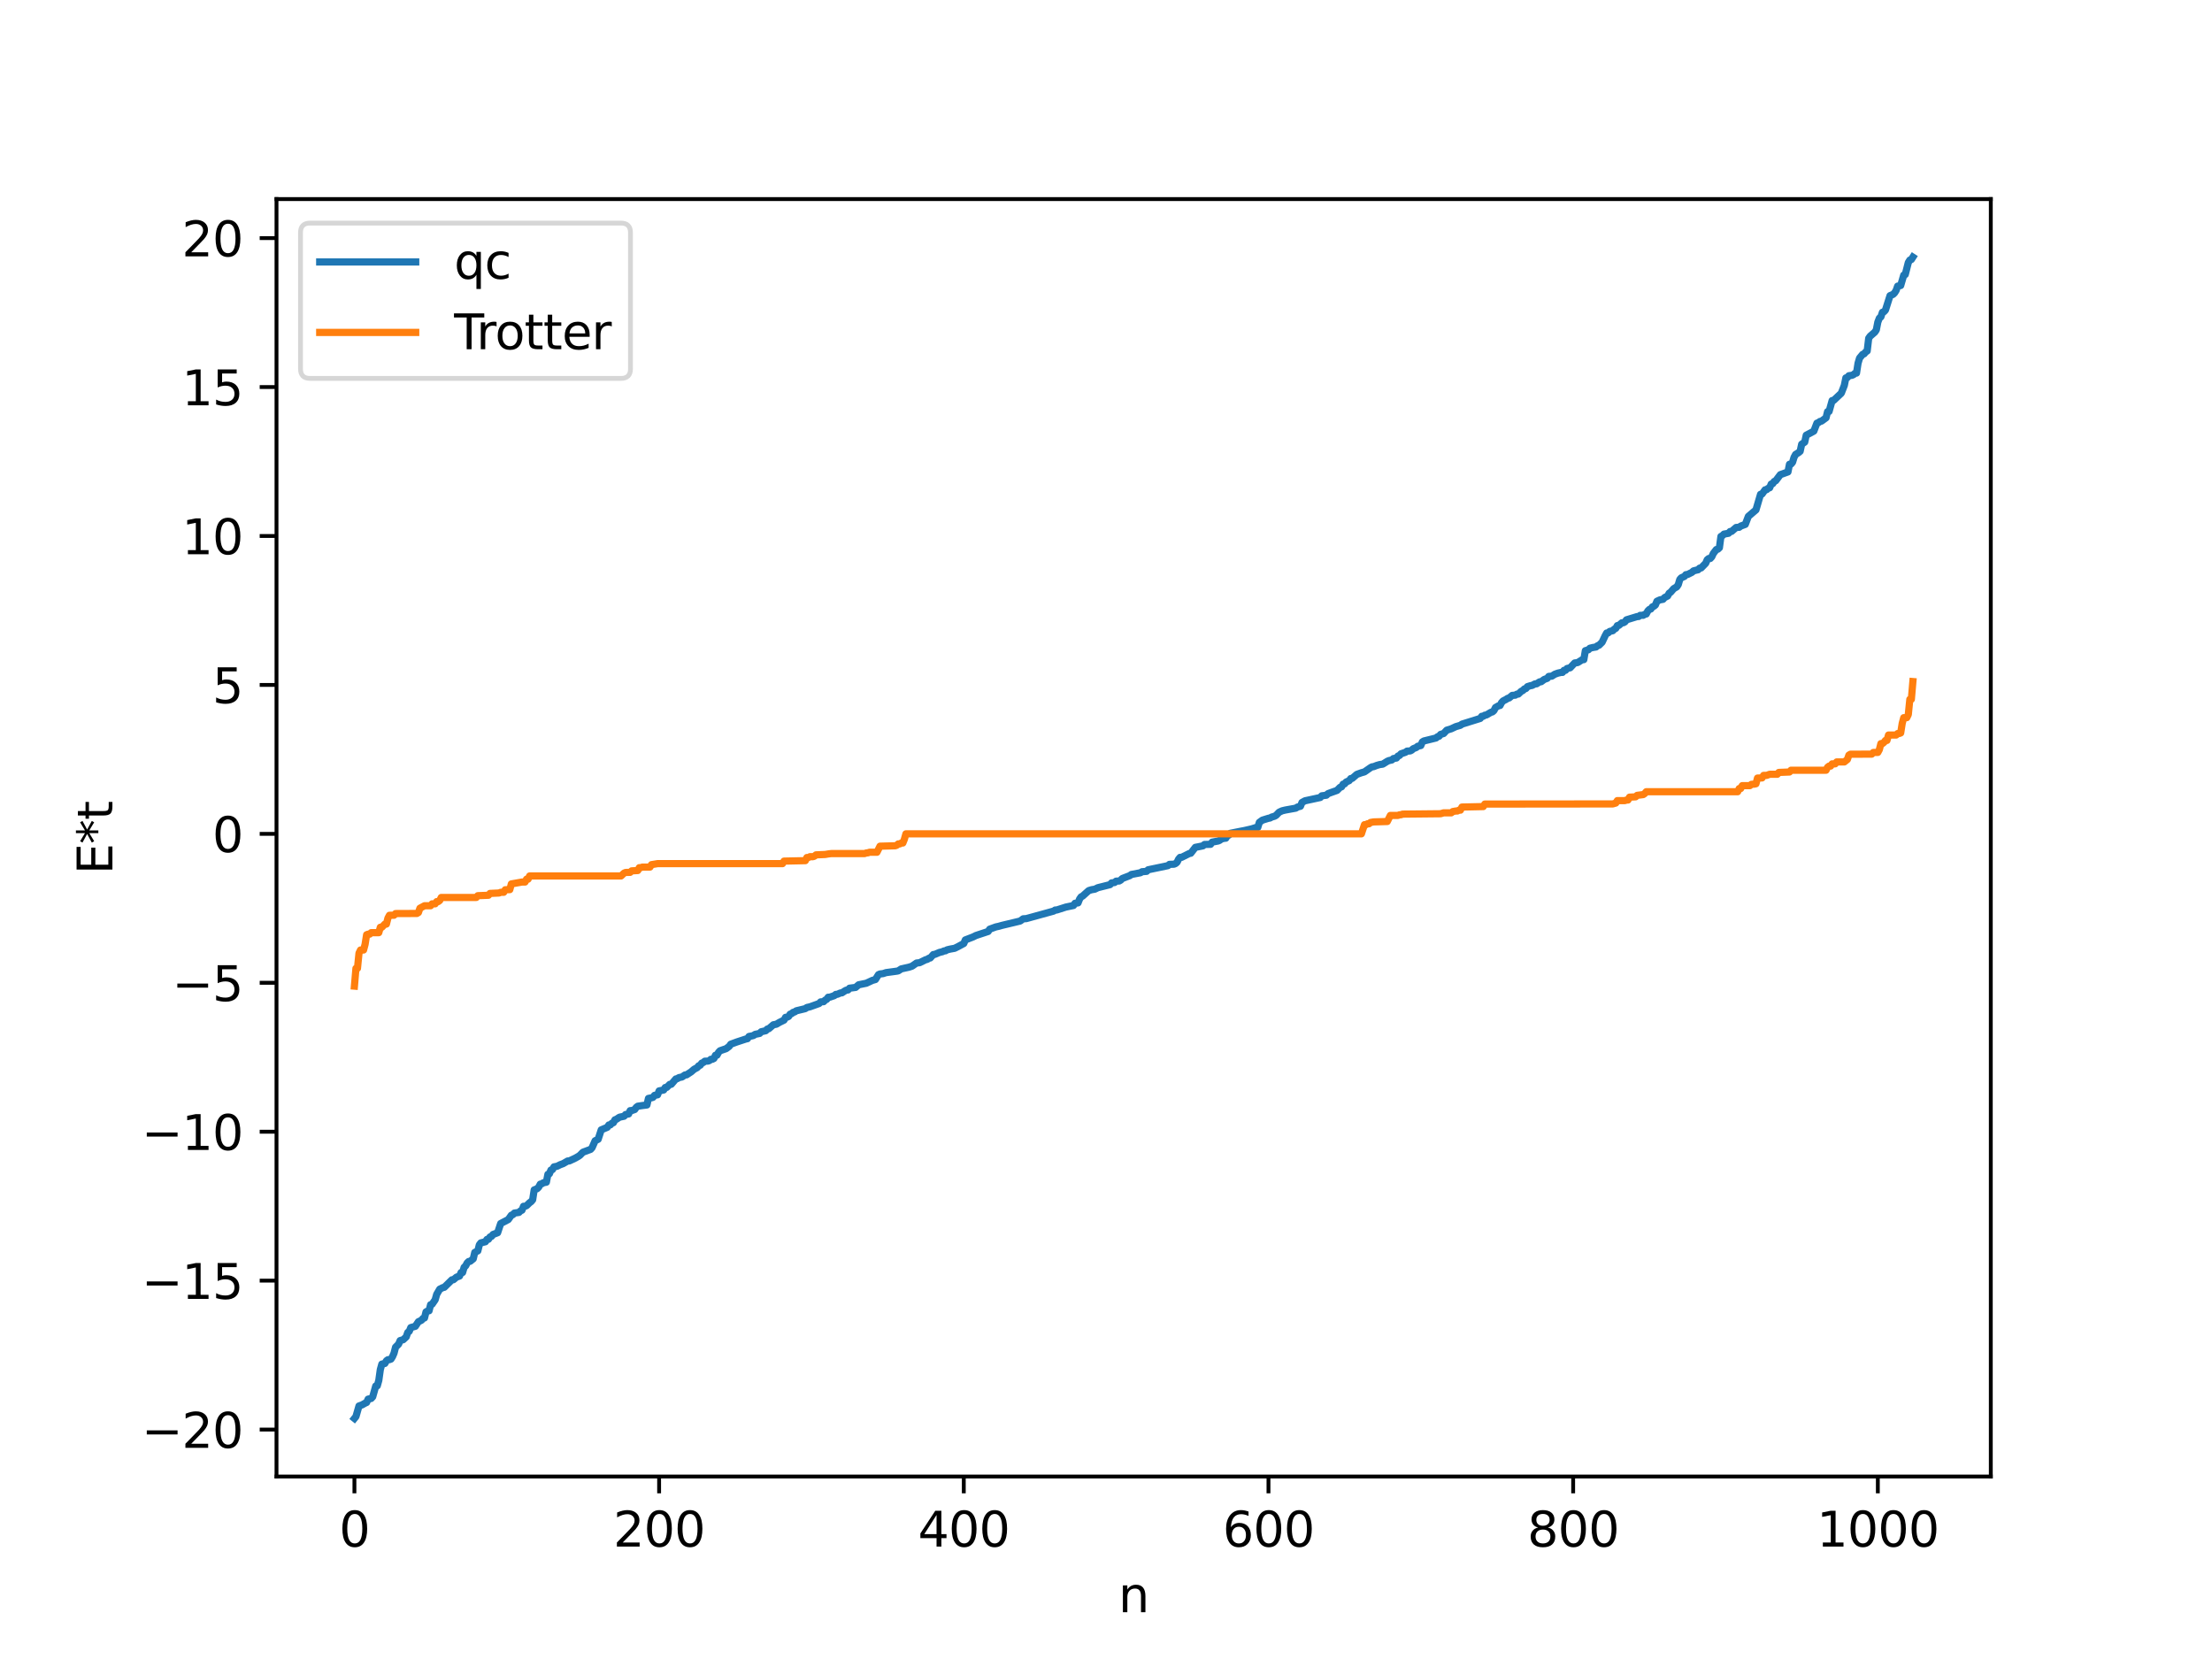 <?xml version="1.0" encoding="utf-8" standalone="no"?>
<!DOCTYPE svg PUBLIC "-//W3C//DTD SVG 1.1//EN"
  "http://www.w3.org/Graphics/SVG/1.1/DTD/svg11.dtd">
<svg xmlns:xlink="http://www.w3.org/1999/xlink" width="460.8pt" height="345.6pt" viewBox="0 0 460.8 345.6" xmlns="http://www.w3.org/2000/svg" version="1.1">
 <defs>
  <style type="text/css">*{stroke-linejoin: round; stroke-linecap: butt}</style>
 </defs>
 <g id="figure_1">
  <g id="patch_1">
   <path d="M 0 345.6 
L 460.8 345.6 
L 460.8 0 
L 0 0 
z
" style="fill: #ffffff"/>
  </g>
  <g id="axes_1">
   <g id="patch_2">
    <path d="M 57.6 307.584 
L 414.72 307.584 
L 414.72 41.472 
L 57.6 41.472 
z
" style="fill: #ffffff"/>
   </g>
   <g id="matplotlib.axis_1">
    <g id="xtick_1">
     <g id="line2d_1">
      <defs>
       <path id="m2eebc30dae" d="M 0 0 
L 0 3.5 
" style="stroke: #000000; stroke-width: 0.8"/>
      </defs>
      <g>
       <use xlink:href="#m2eebc30dae" x="73.833" y="307.584" style="stroke: #000000; stroke-width: 0.8"/>
      </g>
     </g>
     <g id="text_1">
      <!-- 0 -->
      <g transform="translate(70.651 322.182) scale(0.1 -0.1)">
       <defs>
        <path id="DejaVuSans-30" d="M 2034 4250 
Q 1547 4250 1301 3770 
Q 1056 3291 1056 2328 
Q 1056 1369 1301 889 
Q 1547 409 2034 409 
Q 2525 409 2770 889 
Q 3016 1369 3016 2328 
Q 3016 3291 2770 3770 
Q 2525 4250 2034 4250 
z
M 2034 4750 
Q 2819 4750 3233 4129 
Q 3647 3509 3647 2328 
Q 3647 1150 3233 529 
Q 2819 -91 2034 -91 
Q 1250 -91 836 529 
Q 422 1150 422 2328 
Q 422 3509 836 4129 
Q 1250 4750 2034 4750 
z
" transform="scale(0.016)"/>
       </defs>
       <use xlink:href="#DejaVuSans-30"/>
      </g>
     </g>
    </g>
    <g id="xtick_2">
     <g id="line2d_2">
      <g>
       <use xlink:href="#m2eebc30dae" x="137.304" y="307.584" style="stroke: #000000; stroke-width: 0.8"/>
      </g>
     </g>
     <g id="text_2">
      <!-- 200 -->
      <g transform="translate(127.76 322.182) scale(0.1 -0.1)">
       <defs>
        <path id="DejaVuSans-32" d="M 1228 531 
L 3431 531 
L 3431 0 
L 469 0 
L 469 531 
Q 828 903 1448 1529 
Q 2069 2156 2228 2338 
Q 2531 2678 2651 2914 
Q 2772 3150 2772 3378 
Q 2772 3750 2511 3984 
Q 2250 4219 1831 4219 
Q 1534 4219 1204 4116 
Q 875 4013 500 3803 
L 500 4441 
Q 881 4594 1212 4672 
Q 1544 4750 1819 4750 
Q 2544 4750 2975 4387 
Q 3406 4025 3406 3419 
Q 3406 3131 3298 2873 
Q 3191 2616 2906 2266 
Q 2828 2175 2409 1742 
Q 1991 1309 1228 531 
z
" transform="scale(0.016)"/>
       </defs>
       <use xlink:href="#DejaVuSans-32"/>
       <use xlink:href="#DejaVuSans-30" x="63.623"/>
       <use xlink:href="#DejaVuSans-30" x="127.246"/>
      </g>
     </g>
    </g>
    <g id="xtick_3">
     <g id="line2d_3">
      <g>
       <use xlink:href="#m2eebc30dae" x="200.775" y="307.584" style="stroke: #000000; stroke-width: 0.8"/>
      </g>
     </g>
     <g id="text_3">
      <!-- 400 -->
      <g transform="translate(191.231 322.182) scale(0.1 -0.1)">
       <defs>
        <path id="DejaVuSans-34" d="M 2419 4116 
L 825 1625 
L 2419 1625 
L 2419 4116 
z
M 2253 4666 
L 3047 4666 
L 3047 1625 
L 3713 1625 
L 3713 1100 
L 3047 1100 
L 3047 0 
L 2419 0 
L 2419 1100 
L 313 1100 
L 313 1709 
L 2253 4666 
z
" transform="scale(0.016)"/>
       </defs>
       <use xlink:href="#DejaVuSans-34"/>
       <use xlink:href="#DejaVuSans-30" x="63.623"/>
       <use xlink:href="#DejaVuSans-30" x="127.246"/>
      </g>
     </g>
    </g>
    <g id="xtick_4">
     <g id="line2d_4">
      <g>
       <use xlink:href="#m2eebc30dae" x="264.246" y="307.584" style="stroke: #000000; stroke-width: 0.8"/>
      </g>
     </g>
     <g id="text_4">
      <!-- 600 -->
      <g transform="translate(254.702 322.182) scale(0.1 -0.1)">
       <defs>
        <path id="DejaVuSans-36" d="M 2113 2584 
Q 1688 2584 1439 2293 
Q 1191 2003 1191 1497 
Q 1191 994 1439 701 
Q 1688 409 2113 409 
Q 2538 409 2786 701 
Q 3034 994 3034 1497 
Q 3034 2003 2786 2293 
Q 2538 2584 2113 2584 
z
M 3366 4563 
L 3366 3988 
Q 3128 4100 2886 4159 
Q 2644 4219 2406 4219 
Q 1781 4219 1451 3797 
Q 1122 3375 1075 2522 
Q 1259 2794 1537 2939 
Q 1816 3084 2150 3084 
Q 2853 3084 3261 2657 
Q 3669 2231 3669 1497 
Q 3669 778 3244 343 
Q 2819 -91 2113 -91 
Q 1303 -91 875 529 
Q 447 1150 447 2328 
Q 447 3434 972 4092 
Q 1497 4750 2381 4750 
Q 2619 4750 2861 4703 
Q 3103 4656 3366 4563 
z
" transform="scale(0.016)"/>
       </defs>
       <use xlink:href="#DejaVuSans-36"/>
       <use xlink:href="#DejaVuSans-30" x="63.623"/>
       <use xlink:href="#DejaVuSans-30" x="127.246"/>
      </g>
     </g>
    </g>
    <g id="xtick_5">
     <g id="line2d_5">
      <g>
       <use xlink:href="#m2eebc30dae" x="327.717" y="307.584" style="stroke: #000000; stroke-width: 0.8"/>
      </g>
     </g>
     <g id="text_5">
      <!-- 800 -->
      <g transform="translate(318.173 322.182) scale(0.1 -0.1)">
       <defs>
        <path id="DejaVuSans-38" d="M 2034 2216 
Q 1584 2216 1326 1975 
Q 1069 1734 1069 1313 
Q 1069 891 1326 650 
Q 1584 409 2034 409 
Q 2484 409 2743 651 
Q 3003 894 3003 1313 
Q 3003 1734 2745 1975 
Q 2488 2216 2034 2216 
z
M 1403 2484 
Q 997 2584 770 2862 
Q 544 3141 544 3541 
Q 544 4100 942 4425 
Q 1341 4750 2034 4750 
Q 2731 4750 3128 4425 
Q 3525 4100 3525 3541 
Q 3525 3141 3298 2862 
Q 3072 2584 2669 2484 
Q 3125 2378 3379 2068 
Q 3634 1759 3634 1313 
Q 3634 634 3220 271 
Q 2806 -91 2034 -91 
Q 1263 -91 848 271 
Q 434 634 434 1313 
Q 434 1759 690 2068 
Q 947 2378 1403 2484 
z
M 1172 3481 
Q 1172 3119 1398 2916 
Q 1625 2713 2034 2713 
Q 2441 2713 2670 2916 
Q 2900 3119 2900 3481 
Q 2900 3844 2670 4047 
Q 2441 4250 2034 4250 
Q 1625 4250 1398 4047 
Q 1172 3844 1172 3481 
z
" transform="scale(0.016)"/>
       </defs>
       <use xlink:href="#DejaVuSans-38"/>
       <use xlink:href="#DejaVuSans-30" x="63.623"/>
       <use xlink:href="#DejaVuSans-30" x="127.246"/>
      </g>
     </g>
    </g>
    <g id="xtick_6">
     <g id="line2d_6">
      <g>
       <use xlink:href="#m2eebc30dae" x="391.188" y="307.584" style="stroke: #000000; stroke-width: 0.8"/>
      </g>
     </g>
     <g id="text_6">
      <!-- 1000 -->
      <g transform="translate(378.463 322.182) scale(0.1 -0.1)">
       <defs>
        <path id="DejaVuSans-31" d="M 794 531 
L 1825 531 
L 1825 4091 
L 703 3866 
L 703 4441 
L 1819 4666 
L 2450 4666 
L 2450 531 
L 3481 531 
L 3481 0 
L 794 0 
L 794 531 
z
" transform="scale(0.016)"/>
       </defs>
       <use xlink:href="#DejaVuSans-31"/>
       <use xlink:href="#DejaVuSans-30" x="63.623"/>
       <use xlink:href="#DejaVuSans-30" x="127.246"/>
       <use xlink:href="#DejaVuSans-30" x="190.869"/>
      </g>
     </g>
    </g>
    <g id="text_7">
     <!-- n -->
     <g transform="translate(232.991 335.861) scale(0.1 -0.1)">
      <defs>
       <path id="DejaVuSans-6e" d="M 3513 2113 
L 3513 0 
L 2938 0 
L 2938 2094 
Q 2938 2591 2744 2837 
Q 2550 3084 2163 3084 
Q 1697 3084 1428 2787 
Q 1159 2491 1159 1978 
L 1159 0 
L 581 0 
L 581 3500 
L 1159 3500 
L 1159 2956 
Q 1366 3272 1645 3428 
Q 1925 3584 2291 3584 
Q 2894 3584 3203 3211 
Q 3513 2838 3513 2113 
z
" transform="scale(0.016)"/>
      </defs>
      <use xlink:href="#DejaVuSans-6e"/>
     </g>
    </g>
   </g>
   <g id="matplotlib.axis_2">
    <g id="ytick_1">
     <g id="line2d_7">
      <defs>
       <path id="m83027c6828" d="M 0 0 
L -3.5 0 
" style="stroke: #000000; stroke-width: 0.8"/>
      </defs>
      <g>
       <use xlink:href="#m83027c6828" x="57.6" y="297.808" style="stroke: #000000; stroke-width: 0.8"/>
      </g>
     </g>
     <g id="text_8">
      <!-- −20 -->
      <g transform="translate(29.495 301.608) scale(0.1 -0.1)">
       <defs>
        <path id="DejaVuSans-2212" d="M 678 2272 
L 4684 2272 
L 4684 1741 
L 678 1741 
L 678 2272 
z
" transform="scale(0.016)"/>
       </defs>
       <use xlink:href="#DejaVuSans-2212"/>
       <use xlink:href="#DejaVuSans-32" x="83.789"/>
       <use xlink:href="#DejaVuSans-30" x="147.412"/>
      </g>
     </g>
    </g>
    <g id="ytick_2">
     <g id="line2d_8">
      <g>
       <use xlink:href="#m83027c6828" x="57.6" y="266.783" style="stroke: #000000; stroke-width: 0.8"/>
      </g>
     </g>
     <g id="text_9">
      <!-- −15 -->
      <g transform="translate(29.495 270.582) scale(0.1 -0.1)">
       <defs>
        <path id="DejaVuSans-35" d="M 691 4666 
L 3169 4666 
L 3169 4134 
L 1269 4134 
L 1269 2991 
Q 1406 3038 1543 3061 
Q 1681 3084 1819 3084 
Q 2600 3084 3056 2656 
Q 3513 2228 3513 1497 
Q 3513 744 3044 326 
Q 2575 -91 1722 -91 
Q 1428 -91 1123 -41 
Q 819 9 494 109 
L 494 744 
Q 775 591 1075 516 
Q 1375 441 1709 441 
Q 2250 441 2565 725 
Q 2881 1009 2881 1497 
Q 2881 1984 2565 2268 
Q 2250 2553 1709 2553 
Q 1456 2553 1204 2497 
Q 953 2441 691 2322 
L 691 4666 
z
" transform="scale(0.016)"/>
       </defs>
       <use xlink:href="#DejaVuSans-2212"/>
       <use xlink:href="#DejaVuSans-31" x="83.789"/>
       <use xlink:href="#DejaVuSans-35" x="147.412"/>
      </g>
     </g>
    </g>
    <g id="ytick_3">
     <g id="line2d_9">
      <g>
       <use xlink:href="#m83027c6828" x="57.6" y="235.757" style="stroke: #000000; stroke-width: 0.8"/>
      </g>
     </g>
     <g id="text_10">
      <!-- −10 -->
      <g transform="translate(29.495 239.556) scale(0.1 -0.1)">
       <use xlink:href="#DejaVuSans-2212"/>
       <use xlink:href="#DejaVuSans-31" x="83.789"/>
       <use xlink:href="#DejaVuSans-30" x="147.412"/>
      </g>
     </g>
    </g>
    <g id="ytick_4">
     <g id="line2d_10">
      <g>
       <use xlink:href="#m83027c6828" x="57.6" y="204.731" style="stroke: #000000; stroke-width: 0.8"/>
      </g>
     </g>
     <g id="text_11">
      <!-- −5 -->
      <g transform="translate(35.858 208.53) scale(0.1 -0.1)">
       <use xlink:href="#DejaVuSans-2212"/>
       <use xlink:href="#DejaVuSans-35" x="83.789"/>
      </g>
     </g>
    </g>
    <g id="ytick_5">
     <g id="line2d_11">
      <g>
       <use xlink:href="#m83027c6828" x="57.6" y="173.705" style="stroke: #000000; stroke-width: 0.8"/>
      </g>
     </g>
     <g id="text_12">
      <!-- 0 -->
      <g transform="translate(44.237 177.505) scale(0.1 -0.1)">
       <use xlink:href="#DejaVuSans-30"/>
      </g>
     </g>
    </g>
    <g id="ytick_6">
     <g id="line2d_12">
      <g>
       <use xlink:href="#m83027c6828" x="57.6" y="142.68" style="stroke: #000000; stroke-width: 0.8"/>
      </g>
     </g>
     <g id="text_13">
      <!-- 5 -->
      <g transform="translate(44.237 146.479) scale(0.1 -0.1)">
       <use xlink:href="#DejaVuSans-35"/>
      </g>
     </g>
    </g>
    <g id="ytick_7">
     <g id="line2d_13">
      <g>
       <use xlink:href="#m83027c6828" x="57.6" y="111.654" style="stroke: #000000; stroke-width: 0.8"/>
      </g>
     </g>
     <g id="text_14">
      <!-- 10 -->
      <g transform="translate(37.875 115.453) scale(0.1 -0.1)">
       <use xlink:href="#DejaVuSans-31"/>
       <use xlink:href="#DejaVuSans-30" x="63.623"/>
      </g>
     </g>
    </g>
    <g id="ytick_8">
     <g id="line2d_14">
      <g>
       <use xlink:href="#m83027c6828" x="57.6" y="80.628" style="stroke: #000000; stroke-width: 0.8"/>
      </g>
     </g>
     <g id="text_15">
      <!-- 15 -->
      <g transform="translate(37.875 84.427) scale(0.1 -0.1)">
       <use xlink:href="#DejaVuSans-31"/>
       <use xlink:href="#DejaVuSans-35" x="63.623"/>
      </g>
     </g>
    </g>
    <g id="ytick_9">
     <g id="line2d_15">
      <g>
       <use xlink:href="#m83027c6828" x="57.6" y="49.602" style="stroke: #000000; stroke-width: 0.8"/>
      </g>
     </g>
     <g id="text_16">
      <!-- 20 -->
      <g transform="translate(37.875 53.401) scale(0.1 -0.1)">
       <use xlink:href="#DejaVuSans-32"/>
       <use xlink:href="#DejaVuSans-30" x="63.623"/>
      </g>
     </g>
    </g>
    <g id="text_17">
     <!-- E*t -->
     <g transform="translate(23.416 182.148) rotate(-90) scale(0.1 -0.1)">
      <defs>
       <path id="DejaVuSans-45" d="M 628 4666 
L 3578 4666 
L 3578 4134 
L 1259 4134 
L 1259 2753 
L 3481 2753 
L 3481 2222 
L 1259 2222 
L 1259 531 
L 3634 531 
L 3634 0 
L 628 0 
L 628 4666 
z
" transform="scale(0.016)"/>
       <path id="DejaVuSans-2a" d="M 3009 3897 
L 1888 3291 
L 3009 2681 
L 2828 2375 
L 1778 3009 
L 1778 1831 
L 1422 1831 
L 1422 3009 
L 372 2375 
L 191 2681 
L 1313 3291 
L 191 3897 
L 372 4206 
L 1422 3572 
L 1422 4750 
L 1778 4750 
L 1778 3572 
L 2828 4206 
L 3009 3897 
z
" transform="scale(0.016)"/>
       <path id="DejaVuSans-74" d="M 1172 4494 
L 1172 3500 
L 2356 3500 
L 2356 3053 
L 1172 3053 
L 1172 1153 
Q 1172 725 1289 603 
Q 1406 481 1766 481 
L 2356 481 
L 2356 0 
L 1766 0 
Q 1100 0 847 248 
Q 594 497 594 1153 
L 594 3053 
L 172 3053 
L 172 3500 
L 594 3500 
L 594 4494 
L 1172 4494 
z
" transform="scale(0.016)"/>
      </defs>
      <use xlink:href="#DejaVuSans-45"/>
      <use xlink:href="#DejaVuSans-2a" x="63.184"/>
      <use xlink:href="#DejaVuSans-74" x="113.184"/>
     </g>
    </g>
   </g>
   <g id="line2d_16">
    <path d="M 73.833 295.488 
L 74.15 295.096 
L 74.785 292.885 
L 75.42 292.665 
L 76.054 292.306 
L 76.372 292.163 
L 76.689 291.464 
L 77.324 291.328 
L 77.641 290.975 
L 78.276 288.725 
L 78.593 288.69 
L 78.91 287.562 
L 79.228 285.304 
L 79.545 284.169 
L 80.18 284.033 
L 80.497 283.477 
L 80.815 283.247 
L 81.132 283.243 
L 81.449 283.122 
L 81.767 282.616 
L 82.084 281.88 
L 82.401 280.644 
L 83.036 280.01 
L 83.353 279.266 
L 83.988 279.088 
L 84.623 278.495 
L 84.94 277.577 
L 85.258 277.326 
L 85.575 276.559 
L 86.527 276.291 
L 87.162 275.335 
L 87.796 275.037 
L 88.114 274.651 
L 88.431 274.557 
L 88.748 273.291 
L 89.066 273.108 
L 89.383 273.063 
L 89.7 271.792 
L 90.018 271.69 
L 90.653 270.767 
L 90.97 269.639 
L 91.605 268.554 
L 92.239 268.239 
L 92.557 268.165 
L 94.143 266.608 
L 94.461 266.584 
L 95.096 266.052 
L 95.73 265.826 
L 96.048 265.097 
L 96.365 265.085 
L 96.682 264.006 
L 97 263.704 
L 97.317 263.101 
L 97.634 262.796 
L 97.952 262.743 
L 98.586 262.23 
L 98.904 260.898 
L 99.539 260.583 
L 99.856 259.312 
L 100.173 258.912 
L 100.808 258.756 
L 101.125 258.679 
L 101.443 258.191 
L 101.76 258.159 
L 102.077 257.676 
L 102.395 257.558 
L 102.712 257.16 
L 103.664 256.802 
L 104.299 254.884 
L 105.886 254.051 
L 106.52 253.156 
L 106.838 253.036 
L 107.155 252.705 
L 108.107 252.57 
L 108.424 252.249 
L 108.742 252.105 
L 109.059 251.287 
L 109.377 251.282 
L 109.694 251.162 
L 110.329 250.544 
L 110.646 250.316 
L 110.963 249.931 
L 111.281 247.873 
L 111.915 247.619 
L 112.233 247.28 
L 112.55 246.68 
L 112.867 246.613 
L 113.185 246.393 
L 113.82 246.273 
L 114.137 244.632 
L 114.454 244.511 
L 114.772 243.739 
L 115.089 243.642 
L 115.406 243.077 
L 116.041 242.957 
L 116.676 242.639 
L 117.31 242.405 
L 118.262 241.854 
L 118.58 241.852 
L 119.849 241.254 
L 120.484 240.891 
L 120.801 240.672 
L 121.436 240.027 
L 123.023 239.438 
L 123.34 239.088 
L 123.975 237.636 
L 124.61 237.33 
L 125.244 235.372 
L 126.514 234.836 
L 126.831 234.349 
L 127.148 234.331 
L 127.466 233.998 
L 127.783 233.878 
L 128.1 233.277 
L 128.418 233.157 
L 129.053 232.734 
L 130.005 232.533 
L 130.322 232.175 
L 130.957 232.055 
L 131.274 231.366 
L 131.591 231.357 
L 132.226 231.134 
L 132.543 230.682 
L 132.861 230.445 
L 133.813 230.307 
L 134.765 230.187 
L 135.082 228.82 
L 135.717 228.692 
L 136.034 228.593 
L 136.352 228.18 
L 136.986 228.07 
L 137.304 227.254 
L 138.256 227.066 
L 138.573 226.545 
L 138.891 226.523 
L 139.525 225.891 
L 139.843 225.874 
L 140.795 224.761 
L 141.112 224.705 
L 141.429 224.481 
L 142.064 224.361 
L 142.699 223.93 
L 143.016 223.911 
L 143.968 223.288 
L 144.603 222.742 
L 145.238 222.406 
L 145.555 222.024 
L 145.872 221.903 
L 146.19 221.464 
L 146.507 221.343 
L 146.824 221.067 
L 147.459 221.046 
L 147.777 220.946 
L 148.094 220.665 
L 148.411 220.66 
L 148.729 220.497 
L 149.046 219.823 
L 149.363 219.814 
L 149.681 219.227 
L 149.998 218.894 
L 150.633 218.67 
L 151.267 218.456 
L 151.902 217.979 
L 152.22 217.532 
L 153.489 217.065 
L 155.393 216.44 
L 155.71 216.375 
L 156.028 215.913 
L 156.662 215.793 
L 156.98 215.706 
L 157.297 215.478 
L 158.249 215.279 
L 158.567 214.935 
L 159.519 214.717 
L 159.836 214.376 
L 160.153 214.297 
L 161.105 213.481 
L 161.74 213.36 
L 162.375 212.978 
L 163.327 212.511 
L 163.644 211.93 
L 163.962 211.898 
L 164.279 211.747 
L 164.596 211.27 
L 164.914 211.158 
L 165.231 210.881 
L 165.548 210.812 
L 165.866 210.573 
L 167.77 210.115 
L 168.087 209.879 
L 168.722 209.738 
L 170.626 209.054 
L 170.943 208.714 
L 171.578 208.666 
L 171.896 208.338 
L 172.213 208.184 
L 172.53 207.738 
L 172.848 207.736 
L 173.8 207.411 
L 174.117 207.149 
L 174.434 207.133 
L 175.069 206.852 
L 175.386 206.826 
L 176.021 206.413 
L 176.339 206.25 
L 176.656 206.228 
L 176.973 205.86 
L 178.243 205.694 
L 178.877 205.149 
L 180.464 204.825 
L 181.734 204.233 
L 182.368 204.051 
L 183.003 203.038 
L 183.32 202.898 
L 183.955 202.822 
L 184.59 202.613 
L 186.811 202.312 
L 187.129 202.245 
L 187.763 201.831 
L 189.35 201.484 
L 189.985 201.276 
L 190.937 200.615 
L 191.572 200.547 
L 192.841 199.926 
L 193.158 199.86 
L 193.476 199.628 
L 193.793 199.56 
L 194.428 198.848 
L 194.745 198.814 
L 195.697 198.412 
L 196.332 198.26 
L 196.649 198.094 
L 196.967 198.07 
L 197.284 197.872 
L 197.919 197.717 
L 198.871 197.544 
L 199.505 197.232 
L 200.775 196.546 
L 201.092 195.806 
L 202.679 195.194 
L 203.314 194.88 
L 205.853 194.042 
L 206.17 193.563 
L 207.439 193.099 
L 208.074 192.961 
L 208.709 192.778 
L 212.517 191.868 
L 213.152 191.403 
L 213.786 191.366 
L 219.499 189.792 
L 219.816 189.574 
L 220.134 189.571 
L 222.038 188.961 
L 223.624 188.632 
L 223.942 188.169 
L 224.577 188.086 
L 224.894 187.289 
L 225.211 186.838 
L 225.529 186.672 
L 226.798 185.531 
L 227.433 185.338 
L 228.067 185.236 
L 228.702 184.925 
L 231.241 184.286 
L 231.558 183.926 
L 232.193 183.842 
L 232.51 183.559 
L 233.145 183.527 
L 233.462 183.348 
L 233.78 183.015 
L 235.367 182.406 
L 235.684 182.168 
L 237.588 181.808 
L 237.905 181.596 
L 238.858 181.518 
L 239.175 181.192 
L 243.3 180.332 
L 243.618 180.061 
L 244.57 180.028 
L 244.887 179.891 
L 245.205 179.621 
L 245.522 178.974 
L 245.839 178.602 
L 246.157 178.598 
L 247.743 177.804 
L 248.061 177.745 
L 248.696 176.924 
L 249.013 176.517 
L 249.648 176.395 
L 250.6 176.203 
L 250.917 175.919 
L 252.186 175.885 
L 252.504 175.434 
L 253.773 175.192 
L 254.091 175.051 
L 254.408 174.787 
L 255.043 174.633 
L 255.36 174.61 
L 255.677 174.081 
L 255.995 173.967 
L 256.312 173.586 
L 258.534 173.145 
L 259.168 173.029 
L 260.755 172.665 
L 261.707 172.364 
L 262.024 172.357 
L 262.342 171.315 
L 262.977 170.854 
L 264.246 170.461 
L 264.563 170.413 
L 264.881 170.223 
L 265.515 170.031 
L 265.833 169.85 
L 266.467 169.192 
L 267.102 168.904 
L 267.737 168.749 
L 269.958 168.347 
L 270.276 168.124 
L 270.91 167.956 
L 271.228 167.165 
L 271.862 166.819 
L 275.036 166.133 
L 275.353 165.78 
L 276.305 165.66 
L 276.623 165.341 
L 277.258 165.105 
L 278.527 164.655 
L 279.162 164.018 
L 279.479 163.908 
L 279.796 163.353 
L 280.114 163.289 
L 280.431 162.907 
L 281.066 162.621 
L 281.383 162.186 
L 281.7 162.144 
L 282.653 161.319 
L 283.605 160.977 
L 284.239 160.799 
L 285.509 159.916 
L 285.826 159.739 
L 286.143 159.713 
L 286.778 159.459 
L 287.413 159.275 
L 288.048 159.188 
L 289 158.595 
L 289.317 158.452 
L 289.952 158.311 
L 290.269 158.019 
L 290.904 157.914 
L 291.221 157.507 
L 291.539 157.379 
L 291.856 157.028 
L 292.808 156.706 
L 293.125 156.466 
L 293.76 156.435 
L 294.077 156.272 
L 294.395 155.972 
L 295.029 155.725 
L 295.347 155.452 
L 295.981 155.312 
L 296.299 154.561 
L 296.616 154.359 
L 299.155 153.734 
L 299.472 153.466 
L 299.79 153.374 
L 300.107 152.988 
L 300.742 152.801 
L 301.377 152.113 
L 302.329 151.817 
L 303.281 151.37 
L 304.233 151.093 
L 304.55 150.851 
L 308.358 149.665 
L 308.676 149.216 
L 308.993 149.209 
L 309.31 148.985 
L 309.628 148.952 
L 310.58 148.387 
L 310.897 148.303 
L 311.215 148.03 
L 311.532 147.391 
L 312.167 147.03 
L 312.484 146.97 
L 312.801 146.365 
L 313.119 146.02 
L 313.753 145.696 
L 314.071 145.476 
L 314.388 145.396 
L 315.023 144.861 
L 315.658 144.817 
L 315.975 144.615 
L 316.292 144.586 
L 316.927 143.986 
L 317.244 143.854 
L 317.562 143.514 
L 317.879 143.429 
L 318.196 143.039 
L 318.831 142.837 
L 319.148 142.794 
L 319.783 142.462 
L 320.1 142.451 
L 320.735 142.041 
L 321.053 142.015 
L 321.687 141.541 
L 322.322 141.307 
L 322.639 140.908 
L 323.274 140.852 
L 323.909 140.45 
L 324.543 140.223 
L 325.178 140.077 
L 325.496 140.075 
L 325.813 139.644 
L 326.13 139.636 
L 326.448 139.258 
L 327.082 139.115 
L 328.034 138.11 
L 328.669 138.023 
L 329.621 137.418 
L 329.939 137.413 
L 330.256 135.549 
L 330.891 135.362 
L 331.208 135.037 
L 331.843 134.882 
L 332.477 134.781 
L 332.795 134.514 
L 333.112 134.409 
L 333.747 133.787 
L 334.381 132.441 
L 334.699 131.864 
L 335.016 131.841 
L 335.334 131.534 
L 335.968 131.386 
L 336.286 131.057 
L 336.603 130.896 
L 336.92 130.324 
L 337.238 130.28 
L 337.872 129.737 
L 338.19 129.724 
L 338.507 129.551 
L 338.824 129.12 
L 341.046 128.443 
L 341.363 128.428 
L 341.681 128.187 
L 342.315 128.175 
L 342.633 127.969 
L 342.95 127.903 
L 343.267 127.282 
L 343.585 126.962 
L 343.902 126.867 
L 344.22 126.424 
L 344.537 126.295 
L 344.854 126.024 
L 345.172 125.248 
L 345.806 124.959 
L 346.441 124.846 
L 346.758 124.483 
L 347.393 124.162 
L 347.71 123.581 
L 348.028 123.362 
L 348.662 122.629 
L 349.297 122.255 
L 349.615 121.783 
L 349.932 120.714 
L 350.249 120.358 
L 350.884 120.087 
L 351.201 119.711 
L 351.519 119.694 
L 352.471 119.222 
L 352.788 118.927 
L 353.423 118.761 
L 353.74 118.696 
L 354.058 118.355 
L 354.375 118.315 
L 355.327 117.338 
L 355.644 116.607 
L 355.962 116.35 
L 356.279 116.339 
L 356.596 115.995 
L 356.914 115.299 
L 357.548 114.473 
L 357.866 114.403 
L 358.183 114.108 
L 358.5 111.749 
L 358.818 111.582 
L 359.135 111.264 
L 360.087 111.094 
L 360.405 110.729 
L 360.722 110.699 
L 361.674 109.881 
L 362.309 109.841 
L 362.626 109.59 
L 363.578 109.24 
L 364.213 107.575 
L 365.8 106.215 
L 366.752 102.973 
L 367.069 102.91 
L 367.704 102.035 
L 368.021 102.005 
L 368.339 101.717 
L 368.656 101.613 
L 368.973 100.836 
L 369.291 100.752 
L 369.608 100.293 
L 369.925 100.14 
L 370.877 98.881 
L 372.464 98.308 
L 372.781 96.712 
L 373.099 96.674 
L 373.416 96.31 
L 373.734 95.262 
L 374.051 94.676 
L 374.686 94.28 
L 375.003 94.01 
L 375.32 92.54 
L 375.955 92.101 
L 376.272 90.66 
L 377.542 89.988 
L 377.859 89.806 
L 378.494 88.152 
L 378.811 88.045 
L 379.129 87.798 
L 379.446 87.734 
L 380.398 87.036 
L 380.715 85.749 
L 381.033 85.714 
L 381.667 83.444 
L 381.985 83.405 
L 383.572 81.909 
L 384.206 80.284 
L 384.524 78.721 
L 384.841 78.644 
L 385.158 78.272 
L 385.793 78.181 
L 386.11 78.045 
L 386.428 77.771 
L 386.745 77.723 
L 387.062 75.683 
L 387.38 74.595 
L 388.015 73.83 
L 388.332 73.709 
L 388.649 73.323 
L 388.967 73.122 
L 389.284 70.46 
L 389.601 70.021 
L 390.553 69.197 
L 390.871 68.722 
L 391.188 67.092 
L 391.505 66.281 
L 391.823 66.013 
L 392.14 65.056 
L 392.458 64.936 
L 392.775 64.596 
L 393.727 61.589 
L 394.362 61.327 
L 394.679 61.009 
L 394.996 60.504 
L 395.314 59.603 
L 395.948 59.482 
L 396.583 57.308 
L 396.9 57.188 
L 397.535 54.693 
L 397.853 54.178 
L 398.17 54.058 
L 398.487 53.568 
L 398.487 53.568 
" clip-path="url(#p4d25fae4f5)" style="fill: none; stroke: #1f77b4; stroke-width: 1.5; stroke-linecap: square"/>
   </g>
   <g id="line2d_17">
    <path d="M 73.833 205.429 
L 74.15 201.727 
L 74.467 201.727 
L 74.785 198.563 
L 75.102 197.905 
L 75.737 197.905 
L 76.054 196.721 
L 76.372 194.723 
L 76.689 194.6 
L 77.006 194.6 
L 77.324 194.291 
L 78.91 194.291 
L 79.228 193.163 
L 79.545 193.163 
L 80.18 192.503 
L 80.497 192.503 
L 80.815 191.256 
L 81.132 190.669 
L 82.084 190.659 
L 82.401 190.312 
L 86.844 190.292 
L 87.162 190.102 
L 87.479 189.198 
L 88.431 188.686 
L 89.7 188.686 
L 90.018 188.286 
L 90.653 188.286 
L 90.97 187.822 
L 91.287 187.822 
L 91.605 187.58 
L 91.922 186.958 
L 99.221 186.958 
L 99.539 186.587 
L 101.76 186.5 
L 102.077 186.116 
L 103.981 186.029 
L 104.299 185.879 
L 104.934 185.879 
L 105.251 185.352 
L 106.203 185.326 
L 106.52 184.137 
L 108.742 183.745 
L 109.377 183.745 
L 109.694 183.145 
L 110.011 183.145 
L 110.329 182.481 
L 129.37 182.481 
L 130.005 181.886 
L 130.322 181.749 
L 131.274 181.726 
L 131.591 181.417 
L 132.861 181.347 
L 133.178 180.753 
L 133.496 180.753 
L 133.813 180.629 
L 135.4 180.629 
L 135.717 180.122 
L 136.986 179.91 
L 163.01 179.91 
L 163.327 179.385 
L 167.77 179.289 
L 168.087 178.638 
L 168.405 178.638 
L 168.722 178.464 
L 169.357 178.464 
L 169.674 178.352 
L 169.991 178.084 
L 171.896 178.002 
L 172.53 177.894 
L 173.165 177.814 
L 180.147 177.814 
L 180.464 177.676 
L 180.781 177.676 
L 181.099 177.54 
L 182.686 177.54 
L 183.32 176.276 
L 186.494 176.191 
L 186.811 176.08 
L 187.129 175.802 
L 187.446 175.802 
L 187.763 175.613 
L 188.081 175.613 
L 188.398 174.827 
L 188.715 173.705 
L 283.605 173.705 
L 284.239 171.797 
L 284.557 171.797 
L 284.874 171.609 
L 285.191 171.609 
L 285.509 171.331 
L 286.143 171.22 
L 289 171.135 
L 289.634 169.87 
L 291.221 169.87 
L 291.539 169.735 
L 291.856 169.735 
L 292.173 169.597 
L 300.107 169.516 
L 300.742 169.327 
L 302.329 169.327 
L 302.646 169.058 
L 303.281 168.946 
L 303.598 168.946 
L 303.915 168.773 
L 304.233 168.773 
L 304.55 168.122 
L 308.993 168.026 
L 309.31 167.5 
L 335.968 167.471 
L 336.603 167.289 
L 336.92 166.782 
L 338.507 166.782 
L 338.824 166.658 
L 339.142 166.658 
L 339.459 166.064 
L 340.729 165.993 
L 341.046 165.685 
L 342.315 165.525 
L 342.633 165.307 
L 342.95 164.93 
L 361.991 164.93 
L 362.309 164.266 
L 362.626 164.266 
L 362.943 163.665 
L 364.53 163.665 
L 364.848 163.391 
L 365.482 163.344 
L 365.8 163.274 
L 366.117 162.085 
L 367.069 162.058 
L 367.386 161.531 
L 368.021 161.531 
L 368.656 161.295 
L 370.243 161.295 
L 370.56 160.911 
L 372.781 160.823 
L 373.099 160.452 
L 380.398 160.452 
L 380.715 159.83 
L 381.033 159.589 
L 381.35 159.589 
L 381.667 159.124 
L 382.302 159.124 
L 382.62 158.725 
L 384.206 158.725 
L 384.841 158.212 
L 385.158 157.309 
L 385.476 157.119 
L 389.919 157.099 
L 390.236 156.751 
L 391.188 156.741 
L 391.505 156.154 
L 391.823 154.908 
L 392.14 154.908 
L 392.458 154.655 
L 392.775 154.247 
L 393.092 154.247 
L 393.41 153.12 
L 394.996 153.12 
L 395.314 152.811 
L 395.631 152.811 
L 395.948 152.688 
L 396.266 150.689 
L 396.583 149.505 
L 397.218 149.505 
L 397.535 148.848 
L 397.853 145.684 
L 398.17 145.684 
L 398.487 141.982 
L 398.487 141.982 
" clip-path="url(#p4d25fae4f5)" style="fill: none; stroke: #ff7f0e; stroke-width: 1.5; stroke-linecap: square"/>
   </g>
   <g id="patch_3">
    <path d="M 57.6 307.584 
L 57.6 41.472 
" style="fill: none; stroke: #000000; stroke-width: 0.8; stroke-linejoin: miter; stroke-linecap: square"/>
   </g>
   <g id="patch_4">
    <path d="M 414.72 307.584 
L 414.72 41.472 
" style="fill: none; stroke: #000000; stroke-width: 0.8; stroke-linejoin: miter; stroke-linecap: square"/>
   </g>
   <g id="patch_5">
    <path d="M 57.6 307.584 
L 414.72 307.584 
" style="fill: none; stroke: #000000; stroke-width: 0.8; stroke-linejoin: miter; stroke-linecap: square"/>
   </g>
   <g id="patch_6">
    <path d="M 57.6 41.472 
L 414.72 41.472 
" style="fill: none; stroke: #000000; stroke-width: 0.8; stroke-linejoin: miter; stroke-linecap: square"/>
   </g>
   <g id="legend_1">
    <g id="patch_7">
     <path d="M 64.6 78.828 
L 129.342 78.828 
Q 131.342 78.828 131.342 76.828 
L 131.342 48.472 
Q 131.342 46.472 129.342 46.472 
L 64.6 46.472 
Q 62.6 46.472 62.6 48.472 
L 62.6 76.828 
Q 62.6 78.828 64.6 78.828 
z
" style="fill: #ffffff; opacity: 0.8; stroke: #cccccc; stroke-linejoin: miter"/>
    </g>
    <g id="line2d_18">
     <path d="M 66.6 54.57 
L 76.6 54.57 
L 86.6 54.57 
" style="fill: none; stroke: #1f77b4; stroke-width: 1.5; stroke-linecap: square"/>
    </g>
    <g id="text_18">
     <!-- qc -->
     <g transform="translate(94.6 58.07) scale(0.1 -0.1)">
      <defs>
       <path id="DejaVuSans-71" d="M 947 1747 
Q 947 1113 1208 752 
Q 1469 391 1925 391 
Q 2381 391 2643 752 
Q 2906 1113 2906 1747 
Q 2906 2381 2643 2742 
Q 2381 3103 1925 3103 
Q 1469 3103 1208 2742 
Q 947 2381 947 1747 
z
M 2906 525 
Q 2725 213 2448 61 
Q 2172 -91 1784 -91 
Q 1150 -91 751 415 
Q 353 922 353 1747 
Q 353 2572 751 3078 
Q 1150 3584 1784 3584 
Q 2172 3584 2448 3432 
Q 2725 3281 2906 2969 
L 2906 3500 
L 3481 3500 
L 3481 -1331 
L 2906 -1331 
L 2906 525 
z
" transform="scale(0.016)"/>
       <path id="DejaVuSans-63" d="M 3122 3366 
L 3122 2828 
Q 2878 2963 2633 3030 
Q 2388 3097 2138 3097 
Q 1578 3097 1268 2742 
Q 959 2388 959 1747 
Q 959 1106 1268 751 
Q 1578 397 2138 397 
Q 2388 397 2633 464 
Q 2878 531 3122 666 
L 3122 134 
Q 2881 22 2623 -34 
Q 2366 -91 2075 -91 
Q 1284 -91 818 406 
Q 353 903 353 1747 
Q 353 2603 823 3093 
Q 1294 3584 2113 3584 
Q 2378 3584 2631 3529 
Q 2884 3475 3122 3366 
z
" transform="scale(0.016)"/>
      </defs>
      <use xlink:href="#DejaVuSans-71"/>
      <use xlink:href="#DejaVuSans-63" x="63.477"/>
     </g>
    </g>
    <g id="line2d_19">
     <path d="M 66.6 69.249 
L 76.6 69.249 
L 86.6 69.249 
" style="fill: none; stroke: #ff7f0e; stroke-width: 1.5; stroke-linecap: square"/>
    </g>
    <g id="text_19">
     <!-- Trotter -->
     <g transform="translate(94.6 72.749) scale(0.1 -0.1)">
      <defs>
       <path id="DejaVuSans-54" d="M -19 4666 
L 3928 4666 
L 3928 4134 
L 2272 4134 
L 2272 0 
L 1638 0 
L 1638 4134 
L -19 4134 
L -19 4666 
z
" transform="scale(0.016)"/>
       <path id="DejaVuSans-72" d="M 2631 2963 
Q 2534 3019 2420 3045 
Q 2306 3072 2169 3072 
Q 1681 3072 1420 2755 
Q 1159 2438 1159 1844 
L 1159 0 
L 581 0 
L 581 3500 
L 1159 3500 
L 1159 2956 
Q 1341 3275 1631 3429 
Q 1922 3584 2338 3584 
Q 2397 3584 2469 3576 
Q 2541 3569 2628 3553 
L 2631 2963 
z
" transform="scale(0.016)"/>
       <path id="DejaVuSans-6f" d="M 1959 3097 
Q 1497 3097 1228 2736 
Q 959 2375 959 1747 
Q 959 1119 1226 758 
Q 1494 397 1959 397 
Q 2419 397 2687 759 
Q 2956 1122 2956 1747 
Q 2956 2369 2687 2733 
Q 2419 3097 1959 3097 
z
M 1959 3584 
Q 2709 3584 3137 3096 
Q 3566 2609 3566 1747 
Q 3566 888 3137 398 
Q 2709 -91 1959 -91 
Q 1206 -91 779 398 
Q 353 888 353 1747 
Q 353 2609 779 3096 
Q 1206 3584 1959 3584 
z
" transform="scale(0.016)"/>
       <path id="DejaVuSans-65" d="M 3597 1894 
L 3597 1613 
L 953 1613 
Q 991 1019 1311 708 
Q 1631 397 2203 397 
Q 2534 397 2845 478 
Q 3156 559 3463 722 
L 3463 178 
Q 3153 47 2828 -22 
Q 2503 -91 2169 -91 
Q 1331 -91 842 396 
Q 353 884 353 1716 
Q 353 2575 817 3079 
Q 1281 3584 2069 3584 
Q 2775 3584 3186 3129 
Q 3597 2675 3597 1894 
z
M 3022 2063 
Q 3016 2534 2758 2815 
Q 2500 3097 2075 3097 
Q 1594 3097 1305 2825 
Q 1016 2553 972 2059 
L 3022 2063 
z
" transform="scale(0.016)"/>
      </defs>
      <use xlink:href="#DejaVuSans-54"/>
      <use xlink:href="#DejaVuSans-72" x="46.334"/>
      <use xlink:href="#DejaVuSans-6f" x="85.197"/>
      <use xlink:href="#DejaVuSans-74" x="146.379"/>
      <use xlink:href="#DejaVuSans-74" x="185.588"/>
      <use xlink:href="#DejaVuSans-65" x="224.797"/>
      <use xlink:href="#DejaVuSans-72" x="286.32"/>
     </g>
    </g>
   </g>
  </g>
 </g>
 <defs>
  <clipPath id="p4d25fae4f5">
   <rect x="57.6" y="41.472" width="357.12" height="266.112"/>
  </clipPath>
 </defs>
</svg>
